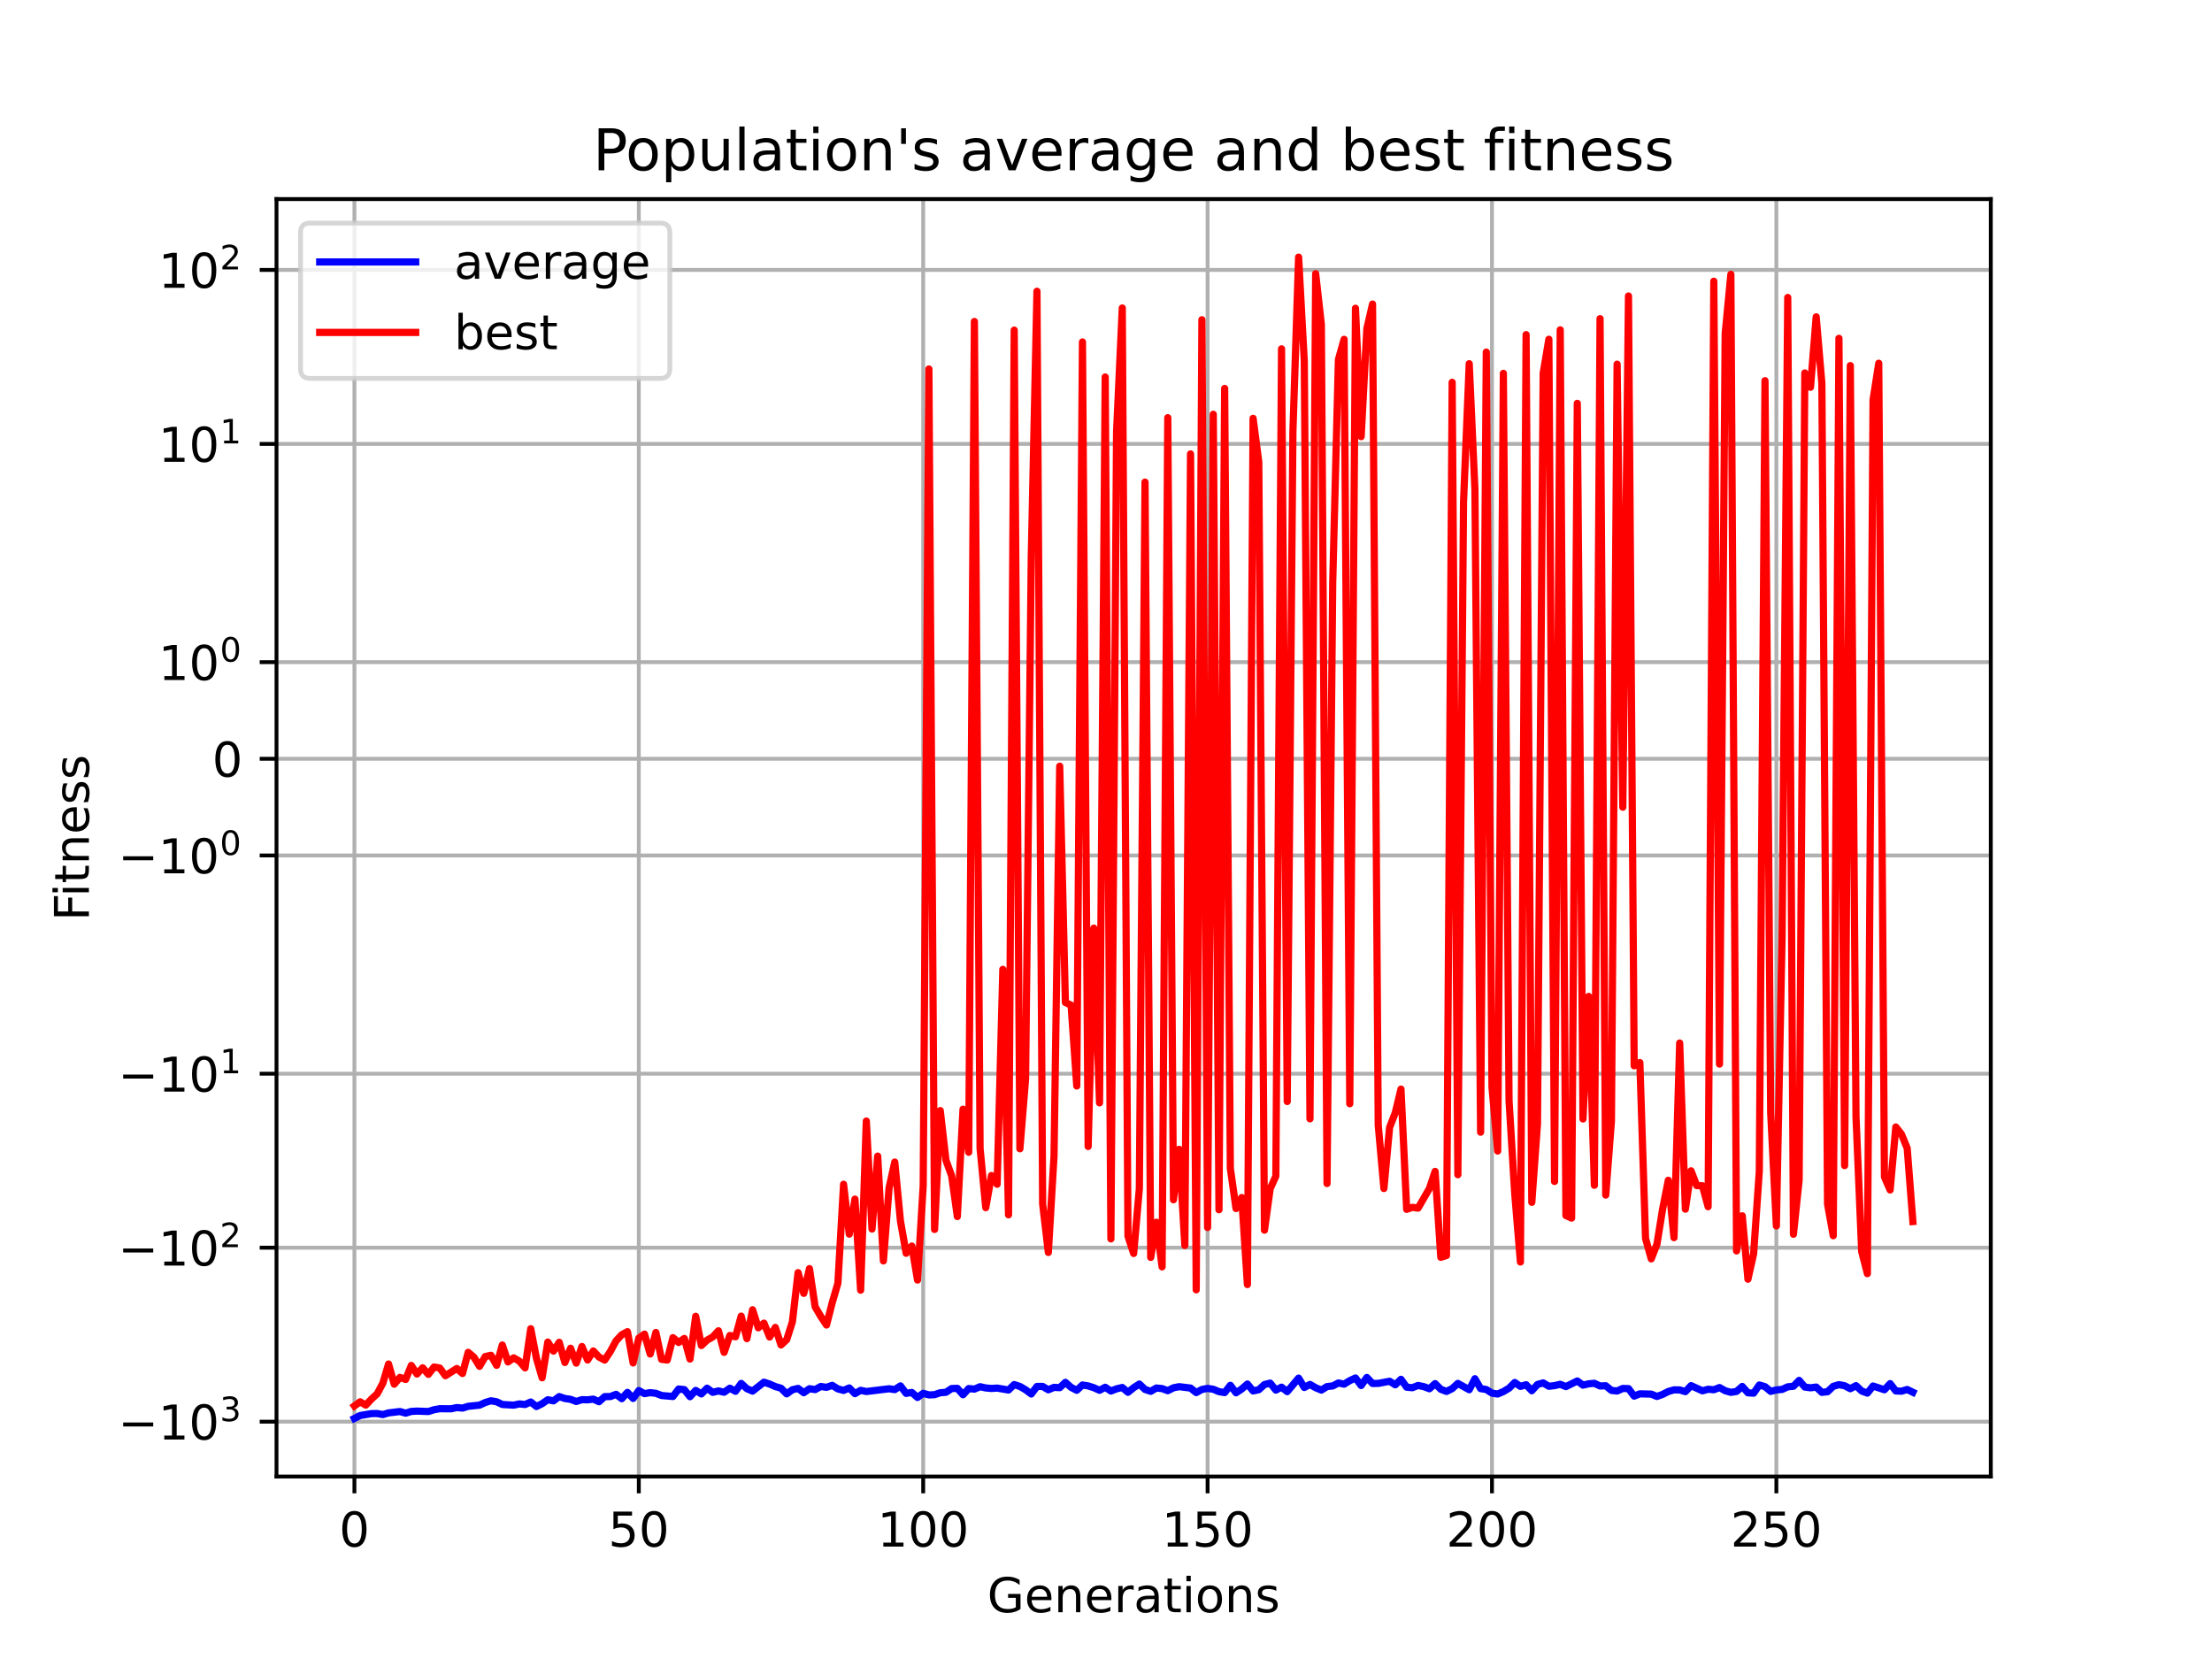 <?xml version="1.0" encoding="utf-8" standalone="no"?>
<!DOCTYPE svg PUBLIC "-//W3C//DTD SVG 1.1//EN"
  "http://www.w3.org/Graphics/SVG/1.1/DTD/svg11.dtd">
<!-- Created with matplotlib (https://matplotlib.org/) -->
<svg height="345.6pt" version="1.1" viewBox="0 0 460.8 345.6" width="460.8pt" xmlns="http://www.w3.org/2000/svg" xmlns:xlink="http://www.w3.org/1999/xlink">
 <defs>
  <style type="text/css">*{stroke-linecap:butt;stroke-linejoin:round;}</style>
 </defs>
 <g id="figure_1">
  <g id="patch_1">
   <path d="M 0 345.6 
L 460.8 345.6 
L 460.8 0 
L 0 0 
z
" style="fill:#ffffff;"/>
  </g>
  <g id="axes_1">
   <g id="patch_2">
    <path d="M 57.6 307.584 
L 414.72 307.584 
L 414.72 41.472 
L 57.6 41.472 
z
" style="fill:#ffffff;"/>
   </g>
   <g id="matplotlib.axis_1">
    <g id="xtick_1">
     <g id="line2d_1">
      <path clip-path="url(#p7f9750521b)" d="M 73.833 307.584 
L 73.833 41.472 
" style="fill:none;stroke:#b0b0b0;stroke-linecap:square;stroke-width:0.8;"/>
     </g>
     <g id="line2d_2">
      <defs>
       <path d="M 0 0 
L 0 3.5 
" id="mc6f8e03e55" style="stroke:#000000;stroke-width:0.8;"/>
      </defs>
      <g>
       <use style="stroke:#000000;stroke-width:0.8;" x="73.833" xlink:href="#mc6f8e03e55" y="307.584"/>
      </g>
     </g>
     <g id="text_1">
      <!-- 0 -->
      <g transform="translate(70.651 322.182)scale(0.1 -0.1)">
       <defs>
        <path d="M 31.781 66.406 
Q 24.172 66.406 20.328 58.906 
Q 16.5 51.422 16.5 36.375 
Q 16.5 21.391 20.328 13.891 
Q 24.172 6.391 31.781 6.391 
Q 39.453 6.391 43.281 13.891 
Q 47.125 21.391 47.125 36.375 
Q 47.125 51.422 43.281 58.906 
Q 39.453 66.406 31.781 66.406 
z
M 31.781 74.219 
Q 44.047 74.219 50.516 64.516 
Q 56.984 54.828 56.984 36.375 
Q 56.984 17.969 50.516 8.266 
Q 44.047 -1.422 31.781 -1.422 
Q 19.531 -1.422 13.062 8.266 
Q 6.594 17.969 6.594 36.375 
Q 6.594 54.828 13.062 64.516 
Q 19.531 74.219 31.781 74.219 
z
" id="DejaVuSans-48"/>
       </defs>
       <use xlink:href="#DejaVuSans-48"/>
      </g>
     </g>
    </g>
    <g id="xtick_2">
     <g id="line2d_3">
      <path clip-path="url(#p7f9750521b)" d="M 133.076 307.584 
L 133.076 41.472 
" style="fill:none;stroke:#b0b0b0;stroke-linecap:square;stroke-width:0.8;"/>
     </g>
     <g id="line2d_4">
      <g>
       <use style="stroke:#000000;stroke-width:0.8;" x="133.076" xlink:href="#mc6f8e03e55" y="307.584"/>
      </g>
     </g>
     <g id="text_2">
      <!-- 50 -->
      <g transform="translate(126.714 322.182)scale(0.1 -0.1)">
       <defs>
        <path d="M 10.797 72.906 
L 49.516 72.906 
L 49.516 64.594 
L 19.828 64.594 
L 19.828 46.734 
Q 21.969 47.469 24.109 47.828 
Q 26.266 48.188 28.422 48.188 
Q 40.625 48.188 47.75 41.5 
Q 54.891 34.812 54.891 23.391 
Q 54.891 11.625 47.562 5.094 
Q 40.234 -1.422 26.906 -1.422 
Q 22.312 -1.422 17.547 -0.641 
Q 12.797 0.141 7.719 1.703 
L 7.719 11.625 
Q 12.109 9.234 16.797 8.062 
Q 21.484 6.891 26.703 6.891 
Q 35.156 6.891 40.078 11.328 
Q 45.016 15.766 45.016 23.391 
Q 45.016 31 40.078 35.438 
Q 35.156 39.891 26.703 39.891 
Q 22.75 39.891 18.812 39.016 
Q 14.891 38.141 10.797 36.281 
z
" id="DejaVuSans-53"/>
       </defs>
       <use xlink:href="#DejaVuSans-53"/>
       <use x="63.623" xlink:href="#DejaVuSans-48"/>
      </g>
     </g>
    </g>
    <g id="xtick_3">
     <g id="line2d_5">
      <path clip-path="url(#p7f9750521b)" d="M 192.32 307.584 
L 192.32 41.472 
" style="fill:none;stroke:#b0b0b0;stroke-linecap:square;stroke-width:0.8;"/>
     </g>
     <g id="line2d_6">
      <g>
       <use style="stroke:#000000;stroke-width:0.8;" x="192.32" xlink:href="#mc6f8e03e55" y="307.584"/>
      </g>
     </g>
     <g id="text_3">
      <!-- 100 -->
      <g transform="translate(182.776 322.182)scale(0.1 -0.1)">
       <defs>
        <path d="M 12.406 8.297 
L 28.516 8.297 
L 28.516 63.922 
L 10.984 60.406 
L 10.984 69.391 
L 28.422 72.906 
L 38.281 72.906 
L 38.281 8.297 
L 54.391 8.297 
L 54.391 0 
L 12.406 0 
z
" id="DejaVuSans-49"/>
       </defs>
       <use xlink:href="#DejaVuSans-49"/>
       <use x="63.623" xlink:href="#DejaVuSans-48"/>
       <use x="127.246" xlink:href="#DejaVuSans-48"/>
      </g>
     </g>
    </g>
    <g id="xtick_4">
     <g id="line2d_7">
      <path clip-path="url(#p7f9750521b)" d="M 251.563 307.584 
L 251.563 41.472 
" style="fill:none;stroke:#b0b0b0;stroke-linecap:square;stroke-width:0.8;"/>
     </g>
     <g id="line2d_8">
      <g>
       <use style="stroke:#000000;stroke-width:0.8;" x="251.563" xlink:href="#mc6f8e03e55" y="307.584"/>
      </g>
     </g>
     <g id="text_4">
      <!-- 150 -->
      <g transform="translate(242.02 322.182)scale(0.1 -0.1)">
       <use xlink:href="#DejaVuSans-49"/>
       <use x="63.623" xlink:href="#DejaVuSans-53"/>
       <use x="127.246" xlink:href="#DejaVuSans-48"/>
      </g>
     </g>
    </g>
    <g id="xtick_5">
     <g id="line2d_9">
      <path clip-path="url(#p7f9750521b)" d="M 310.807 307.584 
L 310.807 41.472 
" style="fill:none;stroke:#b0b0b0;stroke-linecap:square;stroke-width:0.8;"/>
     </g>
     <g id="line2d_10">
      <g>
       <use style="stroke:#000000;stroke-width:0.8;" x="310.807" xlink:href="#mc6f8e03e55" y="307.584"/>
      </g>
     </g>
     <g id="text_5">
      <!-- 200 -->
      <g transform="translate(301.263 322.182)scale(0.1 -0.1)">
       <defs>
        <path d="M 19.188 8.297 
L 53.609 8.297 
L 53.609 0 
L 7.328 0 
L 7.328 8.297 
Q 12.938 14.109 22.625 23.891 
Q 32.328 33.688 34.812 36.531 
Q 39.547 41.844 41.422 45.531 
Q 43.312 49.219 43.312 52.781 
Q 43.312 58.594 39.234 62.25 
Q 35.156 65.922 28.609 65.922 
Q 23.969 65.922 18.812 64.312 
Q 13.672 62.703 7.812 59.422 
L 7.812 69.391 
Q 13.766 71.781 18.938 73 
Q 24.125 74.219 28.422 74.219 
Q 39.75 74.219 46.484 68.547 
Q 53.219 62.891 53.219 53.422 
Q 53.219 48.922 51.531 44.891 
Q 49.859 40.875 45.406 35.406 
Q 44.188 33.984 37.641 27.219 
Q 31.109 20.453 19.188 8.297 
z
" id="DejaVuSans-50"/>
       </defs>
       <use xlink:href="#DejaVuSans-50"/>
       <use x="63.623" xlink:href="#DejaVuSans-48"/>
       <use x="127.246" xlink:href="#DejaVuSans-48"/>
      </g>
     </g>
    </g>
    <g id="xtick_6">
     <g id="line2d_11">
      <path clip-path="url(#p7f9750521b)" d="M 370.05 307.584 
L 370.05 41.472 
" style="fill:none;stroke:#b0b0b0;stroke-linecap:square;stroke-width:0.8;"/>
     </g>
     <g id="line2d_12">
      <g>
       <use style="stroke:#000000;stroke-width:0.8;" x="370.05" xlink:href="#mc6f8e03e55" y="307.584"/>
      </g>
     </g>
     <g id="text_6">
      <!-- 250 -->
      <g transform="translate(360.507 322.182)scale(0.1 -0.1)">
       <use xlink:href="#DejaVuSans-50"/>
       <use x="63.623" xlink:href="#DejaVuSans-53"/>
       <use x="127.246" xlink:href="#DejaVuSans-48"/>
      </g>
     </g>
    </g>
    <g id="text_7">
     <!-- Generations -->
     <g transform="translate(205.662 335.861)scale(0.1 -0.1)">
      <defs>
       <path d="M 59.516 10.406 
L 59.516 29.984 
L 43.406 29.984 
L 43.406 38.094 
L 69.281 38.094 
L 69.281 6.781 
Q 63.578 2.734 56.688 0.656 
Q 49.812 -1.422 42 -1.422 
Q 24.906 -1.422 15.25 8.562 
Q 5.609 18.562 5.609 36.375 
Q 5.609 54.25 15.25 64.234 
Q 24.906 74.219 42 74.219 
Q 49.125 74.219 55.547 72.453 
Q 61.969 70.703 67.391 67.281 
L 67.391 56.781 
Q 61.922 61.422 55.766 63.766 
Q 49.609 66.109 42.828 66.109 
Q 29.438 66.109 22.719 58.641 
Q 16.016 51.172 16.016 36.375 
Q 16.016 21.625 22.719 14.156 
Q 29.438 6.688 42.828 6.688 
Q 48.047 6.688 52.141 7.594 
Q 56.25 8.5 59.516 10.406 
z
" id="DejaVuSans-71"/>
       <path d="M 56.203 29.594 
L 56.203 25.203 
L 14.891 25.203 
Q 15.484 15.922 20.484 11.062 
Q 25.484 6.203 34.422 6.203 
Q 39.594 6.203 44.453 7.469 
Q 49.312 8.734 54.109 11.281 
L 54.109 2.781 
Q 49.266 0.734 44.188 -0.344 
Q 39.109 -1.422 33.891 -1.422 
Q 20.797 -1.422 13.156 6.188 
Q 5.516 13.812 5.516 26.812 
Q 5.516 40.234 12.766 48.109 
Q 20.016 56 32.328 56 
Q 43.359 56 49.781 48.891 
Q 56.203 41.797 56.203 29.594 
z
M 47.219 32.234 
Q 47.125 39.594 43.094 43.984 
Q 39.062 48.391 32.422 48.391 
Q 24.906 48.391 20.391 44.141 
Q 15.875 39.891 15.188 32.172 
z
" id="DejaVuSans-101"/>
       <path d="M 54.891 33.016 
L 54.891 0 
L 45.906 0 
L 45.906 32.719 
Q 45.906 40.484 42.875 44.328 
Q 39.844 48.188 33.797 48.188 
Q 26.516 48.188 22.312 43.547 
Q 18.109 38.922 18.109 30.906 
L 18.109 0 
L 9.078 0 
L 9.078 54.688 
L 18.109 54.688 
L 18.109 46.188 
Q 21.344 51.125 25.703 53.562 
Q 30.078 56 35.797 56 
Q 45.219 56 50.047 50.172 
Q 54.891 44.344 54.891 33.016 
z
" id="DejaVuSans-110"/>
       <path d="M 41.109 46.297 
Q 39.594 47.172 37.812 47.578 
Q 36.031 48 33.891 48 
Q 26.266 48 22.188 43.047 
Q 18.109 38.094 18.109 28.812 
L 18.109 0 
L 9.078 0 
L 9.078 54.688 
L 18.109 54.688 
L 18.109 46.188 
Q 20.953 51.172 25.484 53.578 
Q 30.031 56 36.531 56 
Q 37.453 56 38.578 55.875 
Q 39.703 55.766 41.062 55.516 
z
" id="DejaVuSans-114"/>
       <path d="M 34.281 27.484 
Q 23.391 27.484 19.188 25 
Q 14.984 22.516 14.984 16.5 
Q 14.984 11.719 18.141 8.906 
Q 21.297 6.109 26.703 6.109 
Q 34.188 6.109 38.703 11.406 
Q 43.219 16.703 43.219 25.484 
L 43.219 27.484 
z
M 52.203 31.203 
L 52.203 0 
L 43.219 0 
L 43.219 8.297 
Q 40.141 3.328 35.547 0.953 
Q 30.953 -1.422 24.312 -1.422 
Q 15.922 -1.422 10.953 3.297 
Q 6 8.016 6 15.922 
Q 6 25.141 12.172 29.828 
Q 18.359 34.516 30.609 34.516 
L 43.219 34.516 
L 43.219 35.406 
Q 43.219 41.609 39.141 45 
Q 35.062 48.391 27.688 48.391 
Q 23 48.391 18.547 47.266 
Q 14.109 46.141 10.016 43.891 
L 10.016 52.203 
Q 14.938 54.109 19.578 55.047 
Q 24.219 56 28.609 56 
Q 40.484 56 46.344 49.844 
Q 52.203 43.703 52.203 31.203 
z
" id="DejaVuSans-97"/>
       <path d="M 18.312 70.219 
L 18.312 54.688 
L 36.812 54.688 
L 36.812 47.703 
L 18.312 47.703 
L 18.312 18.016 
Q 18.312 11.328 20.141 9.422 
Q 21.969 7.516 27.594 7.516 
L 36.812 7.516 
L 36.812 0 
L 27.594 0 
Q 17.188 0 13.234 3.875 
Q 9.281 7.766 9.281 18.016 
L 9.281 47.703 
L 2.688 47.703 
L 2.688 54.688 
L 9.281 54.688 
L 9.281 70.219 
z
" id="DejaVuSans-116"/>
       <path d="M 9.422 54.688 
L 18.406 54.688 
L 18.406 0 
L 9.422 0 
z
M 9.422 75.984 
L 18.406 75.984 
L 18.406 64.594 
L 9.422 64.594 
z
" id="DejaVuSans-105"/>
       <path d="M 30.609 48.391 
Q 23.391 48.391 19.188 42.75 
Q 14.984 37.109 14.984 27.297 
Q 14.984 17.484 19.156 11.844 
Q 23.344 6.203 30.609 6.203 
Q 37.797 6.203 41.984 11.859 
Q 46.188 17.531 46.188 27.297 
Q 46.188 37.016 41.984 42.703 
Q 37.797 48.391 30.609 48.391 
z
M 30.609 56 
Q 42.328 56 49.016 48.375 
Q 55.719 40.766 55.719 27.297 
Q 55.719 13.875 49.016 6.219 
Q 42.328 -1.422 30.609 -1.422 
Q 18.844 -1.422 12.172 6.219 
Q 5.516 13.875 5.516 27.297 
Q 5.516 40.766 12.172 48.375 
Q 18.844 56 30.609 56 
z
" id="DejaVuSans-111"/>
       <path d="M 44.281 53.078 
L 44.281 44.578 
Q 40.484 46.531 36.375 47.5 
Q 32.281 48.484 27.875 48.484 
Q 21.188 48.484 17.844 46.438 
Q 14.5 44.391 14.5 40.281 
Q 14.5 37.156 16.891 35.375 
Q 19.281 33.594 26.516 31.984 
L 29.594 31.297 
Q 39.156 29.25 43.188 25.516 
Q 47.219 21.781 47.219 15.094 
Q 47.219 7.469 41.188 3.016 
Q 35.156 -1.422 24.609 -1.422 
Q 20.219 -1.422 15.453 -0.562 
Q 10.688 0.297 5.422 2 
L 5.422 11.281 
Q 10.406 8.688 15.234 7.391 
Q 20.062 6.109 24.812 6.109 
Q 31.156 6.109 34.562 8.281 
Q 37.984 10.453 37.984 14.406 
Q 37.984 18.062 35.516 20.016 
Q 33.062 21.969 24.703 23.781 
L 21.578 24.516 
Q 13.234 26.266 9.516 29.906 
Q 5.812 33.547 5.812 39.891 
Q 5.812 47.609 11.281 51.797 
Q 16.75 56 26.812 56 
Q 31.781 56 36.172 55.266 
Q 40.578 54.547 44.281 53.078 
z
" id="DejaVuSans-115"/>
      </defs>
      <use xlink:href="#DejaVuSans-71"/>
      <use x="77.49" xlink:href="#DejaVuSans-101"/>
      <use x="139.014" xlink:href="#DejaVuSans-110"/>
      <use x="202.393" xlink:href="#DejaVuSans-101"/>
      <use x="263.916" xlink:href="#DejaVuSans-114"/>
      <use x="305.029" xlink:href="#DejaVuSans-97"/>
      <use x="366.309" xlink:href="#DejaVuSans-116"/>
      <use x="405.518" xlink:href="#DejaVuSans-105"/>
      <use x="433.301" xlink:href="#DejaVuSans-111"/>
      <use x="494.482" xlink:href="#DejaVuSans-110"/>
      <use x="557.861" xlink:href="#DejaVuSans-115"/>
     </g>
    </g>
   </g>
   <g id="matplotlib.axis_2">
    <g id="ytick_1">
     <g id="line2d_13">
      <path clip-path="url(#p7f9750521b)" d="M 57.6 296.156 
L 414.72 296.156 
" style="fill:none;stroke:#b0b0b0;stroke-linecap:square;stroke-width:0.8;"/>
     </g>
     <g id="line2d_14">
      <defs>
       <path d="M 0 0 
L -3.5 0 
" id="m4b4fc5e963" style="stroke:#000000;stroke-width:0.8;"/>
      </defs>
      <g>
       <use style="stroke:#000000;stroke-width:0.8;" x="57.6" xlink:href="#m4b4fc5e963" y="296.156"/>
      </g>
     </g>
     <g id="text_8">
      <!-- $\mathdefault{-10^{3}}$ -->
      <g transform="translate(24.6 299.956)scale(0.1 -0.1)">
       <defs>
        <path d="M 10.594 35.5 
L 73.188 35.5 
L 73.188 27.203 
L 10.594 27.203 
z
" id="DejaVuSans-8722"/>
        <path d="M 40.578 39.312 
Q 47.656 37.797 51.625 33 
Q 55.609 28.219 55.609 21.188 
Q 55.609 10.406 48.188 4.484 
Q 40.766 -1.422 27.094 -1.422 
Q 22.516 -1.422 17.656 -0.516 
Q 12.797 0.391 7.625 2.203 
L 7.625 11.719 
Q 11.719 9.328 16.594 8.109 
Q 21.484 6.891 26.812 6.891 
Q 36.078 6.891 40.938 10.547 
Q 45.797 14.203 45.797 21.188 
Q 45.797 27.641 41.281 31.266 
Q 36.766 34.906 28.719 34.906 
L 20.219 34.906 
L 20.219 43.016 
L 29.109 43.016 
Q 36.375 43.016 40.234 45.922 
Q 44.094 48.828 44.094 54.297 
Q 44.094 59.906 40.109 62.906 
Q 36.141 65.922 28.719 65.922 
Q 24.656 65.922 20.016 65.031 
Q 15.375 64.156 9.812 62.312 
L 9.812 71.094 
Q 15.438 72.656 20.344 73.438 
Q 25.25 74.219 29.594 74.219 
Q 40.828 74.219 47.359 69.109 
Q 53.906 64.016 53.906 55.328 
Q 53.906 49.266 50.438 45.094 
Q 46.969 40.922 40.578 39.312 
z
" id="DejaVuSans-51"/>
       </defs>
       <use transform="translate(0 0.766)" xlink:href="#DejaVuSans-8722"/>
       <use transform="translate(83.789 0.766)" xlink:href="#DejaVuSans-49"/>
       <use transform="translate(147.412 0.766)" xlink:href="#DejaVuSans-48"/>
       <use transform="translate(211.992 39.047)scale(0.7)" xlink:href="#DejaVuSans-51"/>
      </g>
     </g>
    </g>
    <g id="ytick_2">
     <g id="line2d_15">
      <path clip-path="url(#p7f9750521b)" d="M 57.6 259.915 
L 414.72 259.915 
" style="fill:none;stroke:#b0b0b0;stroke-linecap:square;stroke-width:0.8;"/>
     </g>
     <g id="line2d_16">
      <g>
       <use style="stroke:#000000;stroke-width:0.8;" x="57.6" xlink:href="#m4b4fc5e963" y="259.915"/>
      </g>
     </g>
     <g id="text_9">
      <!-- $\mathdefault{-10^{2}}$ -->
      <g transform="translate(24.6 263.714)scale(0.1 -0.1)">
       <use transform="translate(0 0.766)" xlink:href="#DejaVuSans-8722"/>
       <use transform="translate(83.789 0.766)" xlink:href="#DejaVuSans-49"/>
       <use transform="translate(147.412 0.766)" xlink:href="#DejaVuSans-48"/>
       <use transform="translate(211.992 39.047)scale(0.7)" xlink:href="#DejaVuSans-50"/>
      </g>
     </g>
    </g>
    <g id="ytick_3">
     <g id="line2d_17">
      <path clip-path="url(#p7f9750521b)" d="M 57.6 223.673 
L 414.72 223.673 
" style="fill:none;stroke:#b0b0b0;stroke-linecap:square;stroke-width:0.8;"/>
     </g>
     <g id="line2d_18">
      <g>
       <use style="stroke:#000000;stroke-width:0.8;" x="57.6" xlink:href="#m4b4fc5e963" y="223.673"/>
      </g>
     </g>
     <g id="text_10">
      <!-- $\mathdefault{-10^{1}}$ -->
      <g transform="translate(24.6 227.472)scale(0.1 -0.1)">
       <use transform="translate(0 0.684)" xlink:href="#DejaVuSans-8722"/>
       <use transform="translate(83.789 0.684)" xlink:href="#DejaVuSans-49"/>
       <use transform="translate(147.412 0.684)" xlink:href="#DejaVuSans-48"/>
       <use transform="translate(211.992 38.966)scale(0.7)" xlink:href="#DejaVuSans-49"/>
      </g>
     </g>
    </g>
    <g id="ytick_4">
     <g id="line2d_19">
      <path clip-path="url(#p7f9750521b)" d="M 57.6 178.207 
L 414.72 178.207 
" style="fill:none;stroke:#b0b0b0;stroke-linecap:square;stroke-width:0.8;"/>
     </g>
     <g id="line2d_20">
      <g>
       <use style="stroke:#000000;stroke-width:0.8;" x="57.6" xlink:href="#m4b4fc5e963" y="178.207"/>
      </g>
     </g>
     <g id="text_11">
      <!-- $\mathdefault{-10^{0}}$ -->
      <g transform="translate(24.6 182.006)scale(0.1 -0.1)">
       <use transform="translate(0 0.766)" xlink:href="#DejaVuSans-8722"/>
       <use transform="translate(83.789 0.766)" xlink:href="#DejaVuSans-49"/>
       <use transform="translate(147.412 0.766)" xlink:href="#DejaVuSans-48"/>
       <use transform="translate(211.992 39.047)scale(0.7)" xlink:href="#DejaVuSans-48"/>
      </g>
     </g>
    </g>
    <g id="ytick_5">
     <g id="line2d_21">
      <path clip-path="url(#p7f9750521b)" d="M 57.6 158.072 
L 414.72 158.072 
" style="fill:none;stroke:#b0b0b0;stroke-linecap:square;stroke-width:0.8;"/>
     </g>
     <g id="line2d_22">
      <g>
       <use style="stroke:#000000;stroke-width:0.8;" x="57.6" xlink:href="#m4b4fc5e963" y="158.072"/>
      </g>
     </g>
     <g id="text_12">
      <!-- $\mathdefault{0}$ -->
      <g transform="translate(44.2 161.871)scale(0.1 -0.1)">
       <use transform="translate(0 0.781)" xlink:href="#DejaVuSans-48"/>
      </g>
     </g>
    </g>
    <g id="ytick_6">
     <g id="line2d_23">
      <path clip-path="url(#p7f9750521b)" d="M 57.6 137.938 
L 414.72 137.938 
" style="fill:none;stroke:#b0b0b0;stroke-linecap:square;stroke-width:0.8;"/>
     </g>
     <g id="line2d_24">
      <g>
       <use style="stroke:#000000;stroke-width:0.8;" x="57.6" xlink:href="#m4b4fc5e963" y="137.938"/>
      </g>
     </g>
     <g id="text_13">
      <!-- $\mathdefault{10^{0}}$ -->
      <g transform="translate(33 141.737)scale(0.1 -0.1)">
       <use transform="translate(0 0.766)" xlink:href="#DejaVuSans-49"/>
       <use transform="translate(63.623 0.766)" xlink:href="#DejaVuSans-48"/>
       <use transform="translate(128.203 39.047)scale(0.7)" xlink:href="#DejaVuSans-48"/>
      </g>
     </g>
    </g>
    <g id="ytick_7">
     <g id="line2d_25">
      <path clip-path="url(#p7f9750521b)" d="M 57.6 92.472 
L 414.72 92.472 
" style="fill:none;stroke:#b0b0b0;stroke-linecap:square;stroke-width:0.8;"/>
     </g>
     <g id="line2d_26">
      <g>
       <use style="stroke:#000000;stroke-width:0.8;" x="57.6" xlink:href="#m4b4fc5e963" y="92.472"/>
      </g>
     </g>
     <g id="text_14">
      <!-- $\mathdefault{10^{1}}$ -->
      <g transform="translate(33 96.271)scale(0.1 -0.1)">
       <use transform="translate(0 0.684)" xlink:href="#DejaVuSans-49"/>
       <use transform="translate(63.623 0.684)" xlink:href="#DejaVuSans-48"/>
       <use transform="translate(128.203 38.966)scale(0.7)" xlink:href="#DejaVuSans-49"/>
      </g>
     </g>
    </g>
    <g id="ytick_8">
     <g id="line2d_27">
      <path clip-path="url(#p7f9750521b)" d="M 57.6 56.23 
L 414.72 56.23 
" style="fill:none;stroke:#b0b0b0;stroke-linecap:square;stroke-width:0.8;"/>
     </g>
     <g id="line2d_28">
      <g>
       <use style="stroke:#000000;stroke-width:0.8;" x="57.6" xlink:href="#m4b4fc5e963" y="56.23"/>
      </g>
     </g>
     <g id="text_15">
      <!-- $\mathdefault{10^{2}}$ -->
      <g transform="translate(33 60.029)scale(0.1 -0.1)">
       <use transform="translate(0 0.766)" xlink:href="#DejaVuSans-49"/>
       <use transform="translate(63.623 0.766)" xlink:href="#DejaVuSans-48"/>
       <use transform="translate(128.203 39.047)scale(0.7)" xlink:href="#DejaVuSans-50"/>
      </g>
     </g>
    </g>
    <g id="text_16">
     <!-- Fitness -->
     <g transform="translate(18.52 191.845)rotate(-90)scale(0.1 -0.1)">
      <defs>
       <path d="M 9.812 72.906 
L 51.703 72.906 
L 51.703 64.594 
L 19.672 64.594 
L 19.672 43.109 
L 48.578 43.109 
L 48.578 34.812 
L 19.672 34.812 
L 19.672 0 
L 9.812 0 
z
" id="DejaVuSans-70"/>
      </defs>
      <use xlink:href="#DejaVuSans-70"/>
      <use x="50.27" xlink:href="#DejaVuSans-105"/>
      <use x="78.053" xlink:href="#DejaVuSans-116"/>
      <use x="117.262" xlink:href="#DejaVuSans-110"/>
      <use x="180.641" xlink:href="#DejaVuSans-101"/>
      <use x="242.164" xlink:href="#DejaVuSans-115"/>
      <use x="294.264" xlink:href="#DejaVuSans-115"/>
     </g>
    </g>
   </g>
   <g id="line2d_29">
    <path clip-path="url(#p7f9750521b)" d="M 73.833 295.488 
L 75.018 294.878 
L 77.387 294.481 
L 78.572 294.464 
L 79.757 294.68 
L 80.942 294.335 
L 83.312 294.047 
L 84.497 294.388 
L 85.681 294.025 
L 86.866 293.961 
L 89.236 294.044 
L 90.421 293.673 
L 91.606 293.461 
L 93.976 293.48 
L 95.16 293.22 
L 96.345 293.332 
L 97.53 292.962 
L 99.9 292.716 
L 101.085 292.17 
L 102.27 291.809 
L 103.454 292.015 
L 104.639 292.579 
L 107.009 292.719 
L 108.194 292.463 
L 109.379 292.584 
L 110.564 292.062 
L 111.749 292.999 
L 112.933 292.414 
L 114.118 291.59 
L 115.303 291.823 
L 116.488 290.936 
L 117.673 291.331 
L 118.858 291.506 
L 120.043 291.955 
L 121.228 291.579 
L 122.412 291.606 
L 123.597 291.468 
L 124.782 292.005 
L 125.967 290.941 
L 127.152 290.93 
L 128.337 290.467 
L 129.522 291.371 
L 130.707 290.06 
L 131.891 291.322 
L 133.076 289.681 
L 134.261 290.318 
L 135.446 290.115 
L 136.631 290.251 
L 137.816 290.711 
L 140.185 290.916 
L 141.37 289.357 
L 142.555 289.483 
L 143.74 290.956 
L 144.925 289.645 
L 146.11 290.382 
L 147.295 289.186 
L 148.48 290.047 
L 149.664 289.753 
L 150.849 290.029 
L 152.034 289.19 
L 153.219 289.832 
L 154.404 288.192 
L 155.589 289.287 
L 156.774 289.792 
L 159.143 287.939 
L 160.328 288.324 
L 161.513 288.844 
L 162.698 289.193 
L 163.883 290.368 
L 165.068 289.509 
L 166.253 289.229 
L 167.438 290.127 
L 168.622 289.293 
L 169.807 289.477 
L 170.992 288.828 
L 172.177 289.01 
L 173.362 288.591 
L 174.547 289.334 
L 175.732 289.646 
L 176.916 289.132 
L 178.101 290.324 
L 179.286 289.631 
L 180.471 289.88 
L 185.211 289.304 
L 186.395 289.48 
L 187.58 288.708 
L 188.765 290.266 
L 189.95 290.071 
L 191.135 291.117 
L 192.32 290.256 
L 193.505 290.59 
L 194.69 290.538 
L 195.874 290.131 
L 197.059 290.041 
L 198.244 289.257 
L 199.429 289.217 
L 200.614 290.552 
L 201.799 289.261 
L 202.984 289.378 
L 204.168 288.878 
L 205.353 289.137 
L 206.538 289.241 
L 207.723 289.163 
L 210.093 289.565 
L 211.278 288.427 
L 212.463 288.825 
L 213.647 289.508 
L 214.832 290.396 
L 216.017 288.824 
L 217.202 288.82 
L 218.387 289.52 
L 219.572 289.014 
L 220.757 289.078 
L 221.942 287.97 
L 223.126 289.015 
L 224.311 289.622 
L 225.496 288.518 
L 226.681 288.71 
L 227.866 289.091 
L 229.051 289.62 
L 230.236 288.993 
L 231.421 289.776 
L 232.605 289.318 
L 233.79 289.039 
L 234.975 290.04 
L 236.16 289.086 
L 237.345 288.321 
L 238.53 289.449 
L 239.715 289.836 
L 240.899 289.149 
L 242.084 289.267 
L 243.269 289.706 
L 244.454 289.105 
L 245.639 288.87 
L 248.009 289.157 
L 249.194 290.102 
L 250.378 289.453 
L 251.563 289.227 
L 252.748 289.41 
L 253.933 289.909 
L 255.118 290.102 
L 256.303 288.587 
L 257.488 290.143 
L 258.673 289.354 
L 259.857 288.318 
L 261.042 289.758 
L 262.227 289.502 
L 263.412 288.424 
L 264.597 288.128 
L 265.782 289.585 
L 266.967 288.977 
L 268.152 289.899 
L 270.521 287.088 
L 271.706 289.038 
L 272.891 288.405 
L 274.076 289.088 
L 275.261 289.582 
L 276.446 288.841 
L 277.63 288.719 
L 278.815 288.095 
L 280 288.343 
L 281.185 287.614 
L 282.37 287.062 
L 283.555 288.627 
L 284.74 286.952 
L 285.925 288.201 
L 287.109 288.189 
L 289.479 287.744 
L 290.664 288.478 
L 291.849 287.335 
L 293.034 288.98 
L 294.219 289.086 
L 295.404 288.612 
L 296.588 288.856 
L 297.773 289.305 
L 298.958 288.235 
L 300.143 289.413 
L 301.328 289.86 
L 302.513 289.274 
L 303.698 288.191 
L 306.067 289.504 
L 307.252 287.216 
L 308.437 289.273 
L 309.622 289.462 
L 310.807 290.215 
L 311.992 290.399 
L 313.177 289.891 
L 314.361 289.186 
L 315.546 287.999 
L 316.731 288.814 
L 317.916 288.468 
L 319.101 289.713 
L 320.286 288.407 
L 321.471 288.084 
L 322.656 288.786 
L 323.84 288.646 
L 325.025 288.372 
L 326.21 288.853 
L 328.58 287.685 
L 329.765 288.55 
L 330.95 288.273 
L 332.135 288.166 
L 333.319 288.728 
L 334.504 288.676 
L 335.689 289.648 
L 336.874 289.773 
L 338.059 289.24 
L 339.244 289.271 
L 340.429 290.837 
L 341.613 290.358 
L 343.983 290.422 
L 345.168 290.907 
L 346.353 290.48 
L 347.538 289.871 
L 348.723 289.533 
L 349.908 289.544 
L 351.092 289.904 
L 352.277 288.655 
L 354.647 289.732 
L 355.832 289.408 
L 357.017 289.509 
L 358.202 289.052 
L 359.387 289.715 
L 360.571 290.053 
L 361.756 289.859 
L 362.941 288.824 
L 364.126 290.147 
L 365.311 290.226 
L 366.496 288.521 
L 367.681 288.863 
L 368.866 289.848 
L 370.05 289.545 
L 371.235 289.446 
L 372.42 288.898 
L 373.605 288.784 
L 374.79 287.56 
L 375.975 288.949 
L 377.16 289.107 
L 378.344 288.95 
L 379.529 290.055 
L 380.714 289.919 
L 381.899 288.798 
L 383.084 288.451 
L 384.269 288.674 
L 385.454 289.295 
L 386.639 288.656 
L 387.823 289.776 
L 389.008 290.208 
L 390.193 288.733 
L 392.563 289.515 
L 393.748 288.235 
L 394.933 289.759 
L 396.118 289.811 
L 397.302 289.454 
L 398.487 290.031 
L 398.487 290.031 
" style="fill:none;stroke:#0000ff;stroke-linecap:square;stroke-width:1.5;"/>
   </g>
   <g id="line2d_30">
    <path clip-path="url(#p7f9750521b)" d="M 73.833 292.88 
L 75.018 292.024 
L 76.202 292.707 
L 77.387 291.445 
L 78.572 290.357 
L 79.757 288.135 
L 80.942 284.146 
L 82.127 288.352 
L 83.312 286.935 
L 84.497 287.367 
L 85.681 284.449 
L 86.866 286.235 
L 88.051 284.934 
L 89.236 286.304 
L 90.421 284.773 
L 91.606 284.983 
L 92.791 286.587 
L 95.16 285.082 
L 96.345 286.125 
L 97.53 281.718 
L 98.715 282.711 
L 99.9 284.636 
L 101.085 282.599 
L 102.27 282.332 
L 103.454 284.426 
L 104.639 280.19 
L 105.824 283.715 
L 107.009 282.868 
L 108.194 283.559 
L 109.379 284.953 
L 110.564 276.802 
L 111.749 282.957 
L 112.933 287.02 
L 114.118 279.577 
L 115.303 281.463 
L 116.488 279.625 
L 117.673 283.833 
L 118.858 280.863 
L 120.043 283.961 
L 121.228 280.499 
L 122.412 283.317 
L 123.597 281.433 
L 124.782 282.696 
L 125.967 283.325 
L 127.152 281.524 
L 128.337 279.327 
L 129.522 278.051 
L 130.707 277.412 
L 131.891 283.925 
L 133.076 278.76 
L 134.261 277.923 
L 135.446 282.063 
L 136.631 277.578 
L 137.816 283.174 
L 139.001 283.318 
L 140.185 278.654 
L 141.37 279.663 
L 142.555 278.822 
L 143.74 283.118 
L 144.925 274.212 
L 146.11 280.298 
L 147.295 279.181 
L 148.48 278.507 
L 149.664 277.225 
L 150.849 281.723 
L 152.034 278.204 
L 153.219 278.472 
L 154.404 274.175 
L 155.589 278.862 
L 156.774 272.846 
L 157.959 276.604 
L 159.143 275.633 
L 160.328 278.526 
L 161.513 276.527 
L 162.698 280.179 
L 163.883 279.087 
L 165.068 275.366 
L 166.253 265.114 
L 167.438 269.431 
L 168.622 264.276 
L 169.807 272.226 
L 170.992 274.251 
L 172.177 276.027 
L 173.362 271.395 
L 174.547 267.318 
L 175.732 246.707 
L 176.916 257.098 
L 178.101 249.799 
L 179.286 268.767 
L 180.471 233.531 
L 181.656 256.032 
L 182.841 240.842 
L 184.026 262.667 
L 185.211 247.454 
L 186.395 242.076 
L 187.58 254.351 
L 188.765 261.078 
L 189.95 259.572 
L 191.135 266.659 
L 192.32 246.973 
L 193.505 76.869 
L 194.69 256.116 
L 195.874 231.354 
L 197.059 241.708 
L 198.244 244.946 
L 199.429 253.429 
L 200.614 231.068 
L 201.799 240.033 
L 202.984 66.973 
L 204.168 239.226 
L 205.353 251.578 
L 206.538 244.888 
L 207.723 246.697 
L 208.908 201.938 
L 210.093 253.066 
L 211.278 68.772 
L 212.463 239.316 
L 213.647 224.801 
L 214.832 115.907 
L 216.017 60.671 
L 217.202 250.787 
L 218.387 260.905 
L 219.572 240.808 
L 220.757 159.613 
L 221.942 208.844 
L 223.126 209.386 
L 224.311 226.231 
L 225.496 71.235 
L 226.681 238.833 
L 227.866 193.346 
L 229.051 229.746 
L 230.236 78.533 
L 231.421 258.087 
L 232.605 89.859 
L 233.79 64.162 
L 234.975 257.519 
L 236.16 261.124 
L 237.345 247.603 
L 238.53 100.434 
L 239.715 261.937 
L 240.899 254.614 
L 242.084 263.908 
L 243.269 87.01 
L 244.454 249.931 
L 245.639 239.429 
L 246.824 259.455 
L 248.009 94.561 
L 249.194 268.692 
L 250.378 66.6 
L 251.563 255.713 
L 252.748 86.304 
L 253.933 252.013 
L 255.118 80.916 
L 256.303 243.402 
L 257.488 251.757 
L 258.673 249.47 
L 259.857 267.594 
L 261.042 87.147 
L 262.227 96.229 
L 263.412 256.268 
L 264.597 247.641 
L 265.782 245.015 
L 266.967 72.665 
L 268.152 229.464 
L 269.336 89.97 
L 270.521 53.568 
L 271.706 75.24 
L 272.891 233.074 
L 274.076 57.007 
L 275.261 67.581 
L 276.446 246.55 
L 277.63 121.326 
L 278.815 74.899 
L 280 70.688 
L 281.185 229.93 
L 282.37 64.215 
L 283.555 90.957 
L 284.74 68.473 
L 285.925 63.346 
L 287.109 234.365 
L 288.294 247.589 
L 289.479 234.874 
L 290.664 231.801 
L 291.849 226.878 
L 293.034 251.934 
L 294.219 251.507 
L 295.404 251.677 
L 297.773 247.591 
L 298.958 244.026 
L 300.143 261.922 
L 301.328 261.547 
L 302.513 79.641 
L 303.698 244.715 
L 304.882 104.545 
L 306.067 75.766 
L 307.252 101.937 
L 308.437 235.858 
L 309.622 73.348 
L 310.807 226.482 
L 311.992 239.779 
L 313.177 77.776 
L 314.361 229.27 
L 315.546 248.661 
L 316.731 262.893 
L 317.916 69.712 
L 319.101 250.472 
L 320.286 234.103 
L 321.471 77.739 
L 322.656 70.674 
L 323.84 246.116 
L 325.025 68.713 
L 326.21 253.216 
L 327.395 253.755 
L 328.58 84.023 
L 329.765 233.103 
L 330.95 207.571 
L 332.135 246.915 
L 333.319 66.379 
L 334.504 248.953 
L 335.689 233.562 
L 336.874 75.86 
L 338.059 168.151 
L 339.244 61.661 
L 340.429 222.031 
L 341.613 221.355 
L 342.798 257.994 
L 343.983 262.242 
L 345.168 259.206 
L 346.353 251.86 
L 347.538 245.878 
L 348.723 257.823 
L 349.908 217.28 
L 351.092 251.895 
L 352.277 243.906 
L 353.462 246.99 
L 354.647 247.013 
L 355.832 251.375 
L 357.017 58.588 
L 358.202 221.671 
L 359.387 69.474 
L 360.571 57.15 
L 361.756 260.589 
L 362.941 253.275 
L 364.126 266.483 
L 365.311 261.186 
L 366.496 243.938 
L 367.681 79.301 
L 368.866 231.809 
L 370.05 255.388 
L 371.235 195.308 
L 372.42 61.968 
L 373.605 257.124 
L 374.79 245.787 
L 375.975 77.693 
L 377.16 80.675 
L 378.344 66 
L 379.529 79.852 
L 380.714 250.835 
L 381.899 257.427 
L 383.084 70.481 
L 384.269 242.813 
L 385.454 76.157 
L 386.639 232.634 
L 387.823 260.709 
L 389.008 265.326 
L 390.193 83.263 
L 391.378 75.669 
L 392.563 245.182 
L 393.748 247.891 
L 394.933 234.771 
L 396.118 236.287 
L 397.302 239.199 
L 398.487 254.468 
L 398.487 254.468 
" style="fill:none;stroke:#ff0000;stroke-linecap:square;stroke-width:1.5;"/>
   </g>
   <g id="patch_3">
    <path d="M 57.6 307.584 
L 57.6 41.472 
" style="fill:none;stroke:#000000;stroke-linecap:square;stroke-linejoin:miter;stroke-width:0.8;"/>
   </g>
   <g id="patch_4">
    <path d="M 414.72 307.584 
L 414.72 41.472 
" style="fill:none;stroke:#000000;stroke-linecap:square;stroke-linejoin:miter;stroke-width:0.8;"/>
   </g>
   <g id="patch_5">
    <path d="M 57.6 307.584 
L 414.72 307.584 
" style="fill:none;stroke:#000000;stroke-linecap:square;stroke-linejoin:miter;stroke-width:0.8;"/>
   </g>
   <g id="patch_6">
    <path d="M 57.6 41.472 
L 414.72 41.472 
" style="fill:none;stroke:#000000;stroke-linecap:square;stroke-linejoin:miter;stroke-width:0.8;"/>
   </g>
   <g id="text_17">
    <!-- Population's average and best fitness -->
    <g transform="translate(123.53 35.472)scale(0.12 -0.12)">
     <defs>
      <path d="M 19.672 64.797 
L 19.672 37.406 
L 32.078 37.406 
Q 38.969 37.406 42.719 40.969 
Q 46.484 44.531 46.484 51.125 
Q 46.484 57.672 42.719 61.234 
Q 38.969 64.797 32.078 64.797 
z
M 9.812 72.906 
L 32.078 72.906 
Q 44.344 72.906 50.609 67.359 
Q 56.891 61.812 56.891 51.125 
Q 56.891 40.328 50.609 34.812 
Q 44.344 29.297 32.078 29.297 
L 19.672 29.297 
L 19.672 0 
L 9.812 0 
z
" id="DejaVuSans-80"/>
      <path d="M 18.109 8.203 
L 18.109 -20.797 
L 9.078 -20.797 
L 9.078 54.688 
L 18.109 54.688 
L 18.109 46.391 
Q 20.953 51.266 25.266 53.625 
Q 29.594 56 35.594 56 
Q 45.562 56 51.781 48.094 
Q 58.016 40.188 58.016 27.297 
Q 58.016 14.406 51.781 6.484 
Q 45.562 -1.422 35.594 -1.422 
Q 29.594 -1.422 25.266 0.953 
Q 20.953 3.328 18.109 8.203 
z
M 48.688 27.297 
Q 48.688 37.203 44.609 42.844 
Q 40.531 48.484 33.406 48.484 
Q 26.266 48.484 22.188 42.844 
Q 18.109 37.203 18.109 27.297 
Q 18.109 17.391 22.188 11.75 
Q 26.266 6.109 33.406 6.109 
Q 40.531 6.109 44.609 11.75 
Q 48.688 17.391 48.688 27.297 
z
" id="DejaVuSans-112"/>
      <path d="M 8.5 21.578 
L 8.5 54.688 
L 17.484 54.688 
L 17.484 21.922 
Q 17.484 14.156 20.5 10.266 
Q 23.531 6.391 29.594 6.391 
Q 36.859 6.391 41.078 11.031 
Q 45.312 15.672 45.312 23.688 
L 45.312 54.688 
L 54.297 54.688 
L 54.297 0 
L 45.312 0 
L 45.312 8.406 
Q 42.047 3.422 37.719 1 
Q 33.406 -1.422 27.688 -1.422 
Q 18.266 -1.422 13.375 4.438 
Q 8.5 10.297 8.5 21.578 
z
M 31.109 56 
z
" id="DejaVuSans-117"/>
      <path d="M 9.422 75.984 
L 18.406 75.984 
L 18.406 0 
L 9.422 0 
z
" id="DejaVuSans-108"/>
      <path d="M 17.922 72.906 
L 17.922 45.797 
L 9.625 45.797 
L 9.625 72.906 
z
" id="DejaVuSans-39"/>
      <path id="DejaVuSans-32"/>
      <path d="M 2.984 54.688 
L 12.5 54.688 
L 29.594 8.797 
L 46.688 54.688 
L 56.203 54.688 
L 35.688 0 
L 23.484 0 
z
" id="DejaVuSans-118"/>
      <path d="M 45.406 27.984 
Q 45.406 37.75 41.375 43.109 
Q 37.359 48.484 30.078 48.484 
Q 22.859 48.484 18.828 43.109 
Q 14.797 37.75 14.797 27.984 
Q 14.797 18.266 18.828 12.891 
Q 22.859 7.516 30.078 7.516 
Q 37.359 7.516 41.375 12.891 
Q 45.406 18.266 45.406 27.984 
z
M 54.391 6.781 
Q 54.391 -7.172 48.188 -13.984 
Q 42 -20.797 29.203 -20.797 
Q 24.469 -20.797 20.266 -20.094 
Q 16.062 -19.391 12.109 -17.922 
L 12.109 -9.188 
Q 16.062 -11.328 19.922 -12.344 
Q 23.781 -13.375 27.781 -13.375 
Q 36.625 -13.375 41.016 -8.766 
Q 45.406 -4.156 45.406 5.172 
L 45.406 9.625 
Q 42.625 4.781 38.281 2.391 
Q 33.938 0 27.875 0 
Q 17.828 0 11.672 7.656 
Q 5.516 15.328 5.516 27.984 
Q 5.516 40.672 11.672 48.328 
Q 17.828 56 27.875 56 
Q 33.938 56 38.281 53.609 
Q 42.625 51.219 45.406 46.391 
L 45.406 54.688 
L 54.391 54.688 
z
" id="DejaVuSans-103"/>
      <path d="M 45.406 46.391 
L 45.406 75.984 
L 54.391 75.984 
L 54.391 0 
L 45.406 0 
L 45.406 8.203 
Q 42.578 3.328 38.25 0.953 
Q 33.938 -1.422 27.875 -1.422 
Q 17.969 -1.422 11.734 6.484 
Q 5.516 14.406 5.516 27.297 
Q 5.516 40.188 11.734 48.094 
Q 17.969 56 27.875 56 
Q 33.938 56 38.25 53.625 
Q 42.578 51.266 45.406 46.391 
z
M 14.797 27.297 
Q 14.797 17.391 18.875 11.75 
Q 22.953 6.109 30.078 6.109 
Q 37.203 6.109 41.297 11.75 
Q 45.406 17.391 45.406 27.297 
Q 45.406 37.203 41.297 42.844 
Q 37.203 48.484 30.078 48.484 
Q 22.953 48.484 18.875 42.844 
Q 14.797 37.203 14.797 27.297 
z
" id="DejaVuSans-100"/>
      <path d="M 48.688 27.297 
Q 48.688 37.203 44.609 42.844 
Q 40.531 48.484 33.406 48.484 
Q 26.266 48.484 22.188 42.844 
Q 18.109 37.203 18.109 27.297 
Q 18.109 17.391 22.188 11.75 
Q 26.266 6.109 33.406 6.109 
Q 40.531 6.109 44.609 11.75 
Q 48.688 17.391 48.688 27.297 
z
M 18.109 46.391 
Q 20.953 51.266 25.266 53.625 
Q 29.594 56 35.594 56 
Q 45.562 56 51.781 48.094 
Q 58.016 40.188 58.016 27.297 
Q 58.016 14.406 51.781 6.484 
Q 45.562 -1.422 35.594 -1.422 
Q 29.594 -1.422 25.266 0.953 
Q 20.953 3.328 18.109 8.203 
L 18.109 0 
L 9.078 0 
L 9.078 75.984 
L 18.109 75.984 
z
" id="DejaVuSans-98"/>
      <path d="M 37.109 75.984 
L 37.109 68.5 
L 28.516 68.5 
Q 23.688 68.5 21.797 66.547 
Q 19.922 64.594 19.922 59.516 
L 19.922 54.688 
L 34.719 54.688 
L 34.719 47.703 
L 19.922 47.703 
L 19.922 0 
L 10.891 0 
L 10.891 47.703 
L 2.297 47.703 
L 2.297 54.688 
L 10.891 54.688 
L 10.891 58.5 
Q 10.891 67.625 15.141 71.797 
Q 19.391 75.984 28.609 75.984 
z
" id="DejaVuSans-102"/>
     </defs>
     <use xlink:href="#DejaVuSans-80"/>
     <use x="56.678" xlink:href="#DejaVuSans-111"/>
     <use x="117.859" xlink:href="#DejaVuSans-112"/>
     <use x="181.336" xlink:href="#DejaVuSans-117"/>
     <use x="244.715" xlink:href="#DejaVuSans-108"/>
     <use x="272.498" xlink:href="#DejaVuSans-97"/>
     <use x="333.777" xlink:href="#DejaVuSans-116"/>
     <use x="372.986" xlink:href="#DejaVuSans-105"/>
     <use x="400.77" xlink:href="#DejaVuSans-111"/>
     <use x="461.951" xlink:href="#DejaVuSans-110"/>
     <use x="525.33" xlink:href="#DejaVuSans-39"/>
     <use x="552.82" xlink:href="#DejaVuSans-115"/>
     <use x="604.92" xlink:href="#DejaVuSans-32"/>
     <use x="636.707" xlink:href="#DejaVuSans-97"/>
     <use x="697.986" xlink:href="#DejaVuSans-118"/>
     <use x="757.166" xlink:href="#DejaVuSans-101"/>
     <use x="818.689" xlink:href="#DejaVuSans-114"/>
     <use x="859.803" xlink:href="#DejaVuSans-97"/>
     <use x="921.082" xlink:href="#DejaVuSans-103"/>
     <use x="984.559" xlink:href="#DejaVuSans-101"/>
     <use x="1046.082" xlink:href="#DejaVuSans-32"/>
     <use x="1077.869" xlink:href="#DejaVuSans-97"/>
     <use x="1139.148" xlink:href="#DejaVuSans-110"/>
     <use x="1202.527" xlink:href="#DejaVuSans-100"/>
     <use x="1266.004" xlink:href="#DejaVuSans-32"/>
     <use x="1297.791" xlink:href="#DejaVuSans-98"/>
     <use x="1361.268" xlink:href="#DejaVuSans-101"/>
     <use x="1422.791" xlink:href="#DejaVuSans-115"/>
     <use x="1474.891" xlink:href="#DejaVuSans-116"/>
     <use x="1514.1" xlink:href="#DejaVuSans-32"/>
     <use x="1545.887" xlink:href="#DejaVuSans-102"/>
     <use x="1581.092" xlink:href="#DejaVuSans-105"/>
     <use x="1608.875" xlink:href="#DejaVuSans-116"/>
     <use x="1648.084" xlink:href="#DejaVuSans-110"/>
     <use x="1711.463" xlink:href="#DejaVuSans-101"/>
     <use x="1772.986" xlink:href="#DejaVuSans-115"/>
     <use x="1825.086" xlink:href="#DejaVuSans-115"/>
    </g>
   </g>
   <g id="legend_1">
    <g id="patch_7">
     <path d="M 64.6 78.828 
L 137.541 78.828 
Q 139.541 78.828 139.541 76.828 
L 139.541 48.472 
Q 139.541 46.472 137.541 46.472 
L 64.6 46.472 
Q 62.6 46.472 62.6 48.472 
L 62.6 76.828 
Q 62.6 78.828 64.6 78.828 
z
" style="fill:#ffffff;opacity:0.8;stroke:#cccccc;stroke-linejoin:miter;"/>
    </g>
    <g id="line2d_31">
     <path d="M 66.6 54.57 
L 86.6 54.57 
" style="fill:none;stroke:#0000ff;stroke-linecap:square;stroke-width:1.5;"/>
    </g>
    <g id="line2d_32"/>
    <g id="text_18">
     <!-- average -->
     <g transform="translate(94.6 58.07)scale(0.1 -0.1)">
      <use xlink:href="#DejaVuSans-97"/>
      <use x="61.279" xlink:href="#DejaVuSans-118"/>
      <use x="120.459" xlink:href="#DejaVuSans-101"/>
      <use x="181.982" xlink:href="#DejaVuSans-114"/>
      <use x="223.096" xlink:href="#DejaVuSans-97"/>
      <use x="284.375" xlink:href="#DejaVuSans-103"/>
      <use x="347.852" xlink:href="#DejaVuSans-101"/>
     </g>
    </g>
    <g id="line2d_33">
     <path d="M 66.6 69.249 
L 86.6 69.249 
" style="fill:none;stroke:#ff0000;stroke-linecap:square;stroke-width:1.5;"/>
    </g>
    <g id="line2d_34"/>
    <g id="text_19">
     <!-- best -->
     <g transform="translate(94.6 72.749)scale(0.1 -0.1)">
      <use xlink:href="#DejaVuSans-98"/>
      <use x="63.477" xlink:href="#DejaVuSans-101"/>
      <use x="125" xlink:href="#DejaVuSans-115"/>
      <use x="177.1" xlink:href="#DejaVuSans-116"/>
     </g>
    </g>
   </g>
  </g>
 </g>
 <defs>
  <clipPath id="p7f9750521b">
   <rect height="266.112" width="357.12" x="57.6" y="41.472"/>
  </clipPath>
 </defs>
</svg>

